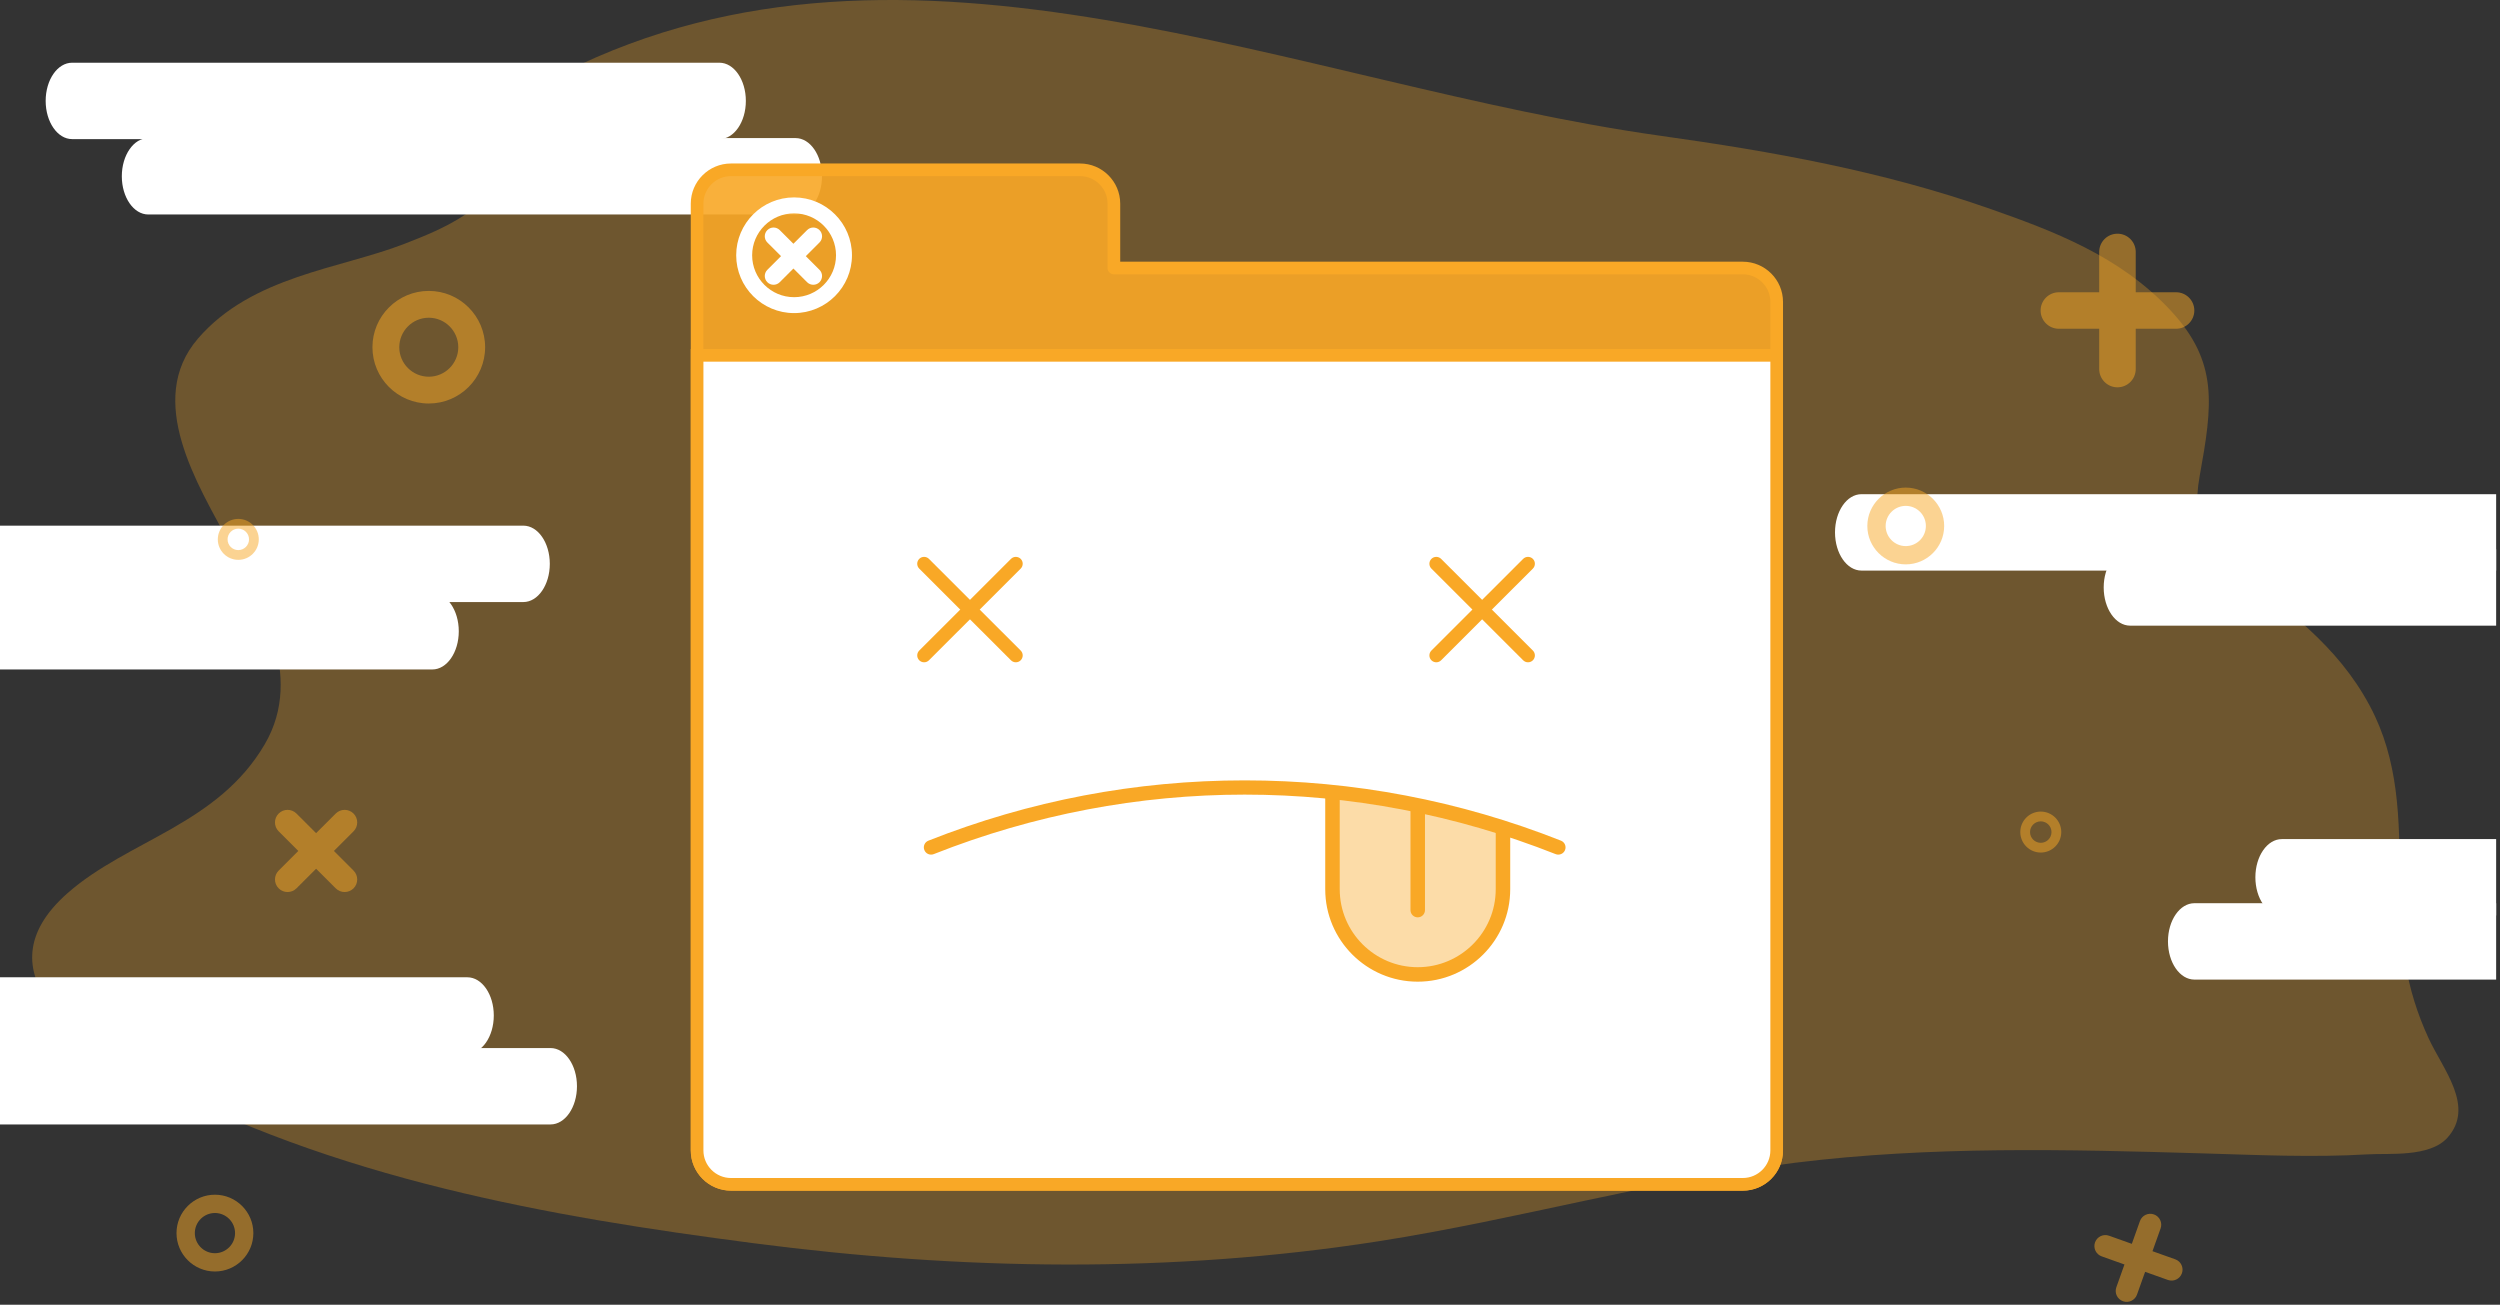 <svg width="297" height="155" viewBox="0 0 297 155" fill="none" xmlns="http://www.w3.org/2000/svg">
<rect x="0" y="0" width="297" height="155" fill="#333333" stroke="none"/>
<path opacity="0.3" d="M66.981 8.606C108.058 -11.99 153.985 10.067 197.307 16.137C210.467 17.98 223.706 20.329 236.569 24.86C243.787 27.402 251.874 30.39 257.933 36.954C263.559 43.05 262.854 48.069 261.323 56.54C260.187 62.832 262.566 64.888 266.213 67.973C271.615 72.539 277.618 76.522 281.538 83.868C284.959 90.274 285.096 97.123 285.073 104.853C285.051 111.832 285.787 117.422 288.499 123.306C290.239 127.081 294.054 131.453 290.766 135.149C288.66 137.516 283.795 136.987 281.345 137.134C274.789 137.526 268.207 137.211 261.649 137.02C245.509 136.546 229.361 136.142 213.259 138.135C196.658 140.189 180.288 144.884 163.73 147.468C139.078 151.314 114.191 150.904 89.514 147.692C65.31 144.541 39.766 140.112 16.843 127.798C9.91 124.075 -2.809 115.64 8.031 106.1C15.18 99.809 25.867 97.981 31.455 88.414C36.284 80.147 30.76 71.078 27.128 64.308C23.521 57.583 17.187 47.571 23.516 40.225C29.927 32.783 40.339 31.956 48.028 28.975C52.924 27.076 58 24.974 61.199 18.947C62.875 15.788 63.471 11.136 66.056 9.586C66.227 9.484 66.71 8.743 66.981 8.606Z" fill="#F9A826"/>
<path d="M62.174 62.447H0V71.524H62.174C63.909 71.524 65.317 69.493 65.317 66.985C65.317 64.478 63.911 62.447 62.174 62.447Z" fill="white"/>
<path d="M296.542 58.709H221.142C219.407 58.709 217.999 60.74 217.999 63.247C217.999 65.754 219.405 67.785 221.142 67.785H296.542V58.709Z" fill="white"/>
<path d="M296.542 107.3H260.698C258.964 107.3 257.555 109.331 257.555 111.838C257.555 114.345 258.961 116.376 260.698 116.376H296.542V107.3Z" fill="white"/>
<path d="M88.607 11.988C88.607 14.495 87.201 16.526 85.464 16.526H8.568C6.834 16.526 5.425 14.495 5.425 11.988C5.425 9.481 6.831 7.45 8.568 7.45H85.464C87.198 7.45 88.607 9.481 88.607 11.988Z" fill="white"/>
<path d="M51.36 70.457H0V79.533H51.36C53.094 79.533 54.503 77.502 54.503 74.995C54.503 72.488 53.097 70.457 51.36 70.457Z" fill="white"/>
<path d="M296.542 65.252H253.062C251.328 65.252 249.919 67.283 249.919 69.79C249.919 72.297 251.325 74.328 253.062 74.328H296.542V65.252Z" fill="white"/>
<path d="M296.542 99.685H271.082C269.348 99.685 267.939 101.716 267.939 104.223C267.939 106.73 269.345 108.761 271.082 108.761H296.542V99.685Z" fill="white"/>
<path d="M97.654 20.942C97.654 23.45 96.248 25.481 94.511 25.481H17.615C15.88 25.481 14.472 23.45 14.472 20.942C14.472 18.435 15.878 16.404 17.615 16.404H94.511C96.245 16.404 97.654 18.435 97.654 20.942Z" fill="white"/>
<path d="M65.401 124.508H0V133.584H65.401C67.136 133.584 68.544 131.553 68.544 129.046C68.544 126.539 67.138 124.508 65.401 124.508Z" fill="white"/>
<path d="M55.519 116.101H0V125.177H55.519C57.254 125.177 58.662 123.146 58.662 120.639C58.662 118.132 57.256 116.101 55.519 116.101Z" fill="white"/>
<path opacity="0.5" d="M258.516 34.72H253.725V29.932C253.725 28.736 252.755 27.764 251.555 27.764C250.355 27.764 249.385 28.733 249.385 29.932V34.72H244.594C243.397 34.72 242.424 35.69 242.424 36.888C242.424 38.087 243.395 39.057 244.594 39.057H249.385V43.844C249.385 45.041 250.355 46.013 251.555 46.013C252.755 46.013 253.725 45.043 253.725 43.844V39.057H258.516C259.713 39.057 260.686 38.087 260.686 36.888C260.686 35.69 259.715 34.72 258.516 34.72Z" fill="#F9A826"/>
<path opacity="0.5" d="M39.886 96.648L37.553 98.98L35.22 96.648C34.636 96.065 33.689 96.065 33.106 96.648C32.522 97.231 32.522 98.178 33.106 98.761L35.439 101.092L33.106 103.424C32.522 104.006 32.522 104.953 33.106 105.536C33.689 106.119 34.636 106.119 35.22 105.536L37.553 103.205L39.886 105.536C40.469 106.119 41.416 106.119 42 105.536C42.583 104.953 42.583 104.006 42 103.424L39.667 101.092L42 98.761C42.583 98.178 42.583 97.231 42 96.648C41.416 96.065 40.471 96.065 39.886 96.648Z" fill="#F9A826"/>
<path opacity="0.5" d="M258.421 149.607L255.714 148.642L256.679 145.936C256.921 145.259 256.567 144.516 255.89 144.274C255.212 144.033 254.468 144.386 254.226 145.063L253.261 147.769L250.554 146.804C249.876 146.562 249.132 146.916 248.89 147.593C248.648 148.27 249.003 149.014 249.68 149.255L252.387 150.22L251.422 152.926C251.18 153.603 251.534 154.346 252.212 154.588C252.889 154.829 253.633 154.476 253.875 153.799L254.84 151.093L257.548 152.058C258.225 152.299 258.969 151.946 259.211 151.269C259.453 150.592 259.099 149.848 258.421 149.607Z" fill="#F9A826"/>
<path opacity="0.5" d="M50.94 47.937C47.249 47.937 44.246 44.937 44.246 41.248C44.246 37.56 47.249 34.56 50.94 34.56C54.63 34.56 57.633 37.56 57.633 41.248C57.633 44.937 54.63 47.937 50.94 47.937ZM50.94 37.746C49.006 37.746 47.435 39.319 47.435 41.251C47.435 43.183 49.006 44.753 50.94 44.753C52.873 44.753 54.444 43.183 54.444 41.251C54.444 39.319 52.873 37.746 50.94 37.746Z" fill="#F9A826"/>
<path opacity="0.5" d="M226.404 67.047C223.887 67.047 221.839 65.001 221.839 62.486C221.839 59.971 223.887 57.925 226.404 57.925C228.92 57.925 230.968 59.971 230.968 62.486C230.968 65.001 228.92 67.047 226.404 67.047ZM226.404 60.098C225.087 60.098 224.015 61.17 224.015 62.486C224.015 63.802 225.087 64.876 226.404 64.876C227.72 64.876 228.795 63.804 228.795 62.486C228.795 61.167 227.723 60.098 226.404 60.098Z" fill="#F9A826"/>
<path opacity="0.5" d="M25.534 151.053C23.017 151.053 20.969 149.006 20.969 146.492C20.969 143.977 23.017 141.931 25.534 141.931C28.05 141.931 30.098 143.977 30.098 146.492C30.098 149.006 28.05 151.053 25.534 151.053ZM25.534 144.104C24.217 144.104 23.144 145.176 23.144 146.494C23.144 147.813 24.217 148.882 25.534 148.882C26.85 148.882 27.925 147.81 27.925 146.494C27.925 145.178 26.853 144.104 25.534 144.104Z" fill="#F9A826"/>
<path opacity="0.5" d="M242.444 101.283C241.102 101.283 240.01 100.191 240.01 98.849C240.01 97.508 241.102 96.416 242.444 96.416C243.787 96.416 244.879 97.508 244.879 98.849C244.879 100.191 243.787 101.283 242.444 101.283ZM242.444 97.577C241.742 97.577 241.168 98.149 241.168 98.852C241.168 99.554 241.742 100.127 242.444 100.127C243.147 100.127 243.718 99.554 243.718 98.852C243.718 98.149 243.145 97.577 242.444 97.577Z" fill="#F9A826"/>
<path opacity="0.5" d="M28.31 66.51C26.967 66.51 25.875 65.418 25.875 64.077C25.875 62.736 26.967 61.644 28.31 61.644C29.652 61.644 30.744 62.736 30.744 64.077C30.744 65.418 29.652 66.51 28.31 66.51ZM28.31 62.804C27.607 62.804 27.036 63.377 27.036 64.079C27.036 64.782 27.609 65.352 28.31 65.352C29.01 65.352 29.586 64.779 29.586 64.079C29.586 63.379 29.013 62.804 28.31 62.804Z" fill="#F9A826"/>
<path opacity="0.9" d="M207.044 31.839H132.331V24.198C132.331 21.976 130.527 20.174 128.304 20.174H86.841C84.618 20.174 82.815 21.976 82.815 24.198V136.675C82.815 138.897 84.618 140.699 86.841 140.699H207.044C209.267 140.699 211.071 138.897 211.071 136.675V35.863C211.071 33.641 209.267 31.839 207.044 31.839Z" fill="#F9A826"/>
<path d="M207.043 141.449H86.841C84.208 141.449 82.063 139.306 82.063 136.674V24.198C82.063 21.566 84.205 19.423 86.841 19.423H128.304C130.937 19.423 133.082 21.563 133.082 24.198V31.09H207.043C209.677 31.09 211.822 33.231 211.822 35.865V136.677C211.822 139.309 209.68 141.452 207.043 141.452V141.449ZM83.566 35.868V136.674C83.566 138.479 85.036 139.948 86.841 139.948H207.043C208.849 139.948 210.319 138.479 210.319 136.674V35.862C210.319 34.058 208.849 32.589 207.043 32.589H132.33C131.915 32.589 131.579 32.253 131.579 31.838V24.198C131.579 22.393 130.11 20.924 128.304 20.924H86.841C85.036 20.924 83.566 22.393 83.566 24.198V35.868Z" fill="#F9A826"/>
<path d="M82.815 42.218V136.674C82.815 138.896 84.618 140.698 86.841 140.698H207.044C209.267 140.698 211.071 138.896 211.071 136.674V42.218H82.815Z" fill="white"/>
<path d="M207.043 141.449H86.841C84.208 141.449 82.063 139.305 82.063 136.674V41.467H211.821V136.674C211.821 139.305 209.679 141.449 207.043 141.449ZM83.566 42.968V136.674C83.566 138.478 85.036 139.947 86.841 139.947H207.043C208.849 139.947 210.319 138.478 210.319 136.674V42.968H83.566Z" fill="#F9A826"/>
<path opacity="0.4" d="M158.531 94.003L179.343 98.592L178.349 108.254L175.93 112.682L170.693 115.421H165.729C165.538 115.421 161.317 113.006 161.317 113.006L159.091 108.577L158.531 103.667V94.005V94.003Z" fill="#F9A826"/>
<path d="M121.259 78.441C120.94 78.76 120.423 78.76 120.102 78.441L109.204 67.55C108.886 67.232 108.886 66.716 109.204 66.395C109.522 66.077 110.039 66.077 110.36 66.395L121.259 77.286C121.577 77.604 121.577 78.121 121.259 78.441Z" fill="#F9A826"/>
<path d="M109.205 78.441C108.887 78.123 108.887 77.607 109.205 77.286L120.104 66.395C120.422 66.077 120.939 66.077 121.26 66.395C121.578 66.713 121.578 67.23 121.26 67.55L110.362 78.441C110.043 78.76 109.526 78.76 109.205 78.441Z" fill="#F9A826"/>
<path d="M182.106 78.441C181.788 78.76 181.271 78.76 180.95 78.441L170.051 67.55C169.733 67.232 169.733 66.716 170.051 66.395C170.37 66.077 170.887 66.077 171.207 66.395L182.106 77.286C182.424 77.604 182.424 78.121 182.106 78.441Z" fill="#F9A826"/>
<path d="M170.051 78.441C169.733 78.123 169.733 77.607 170.051 77.286L180.95 66.395C181.268 66.077 181.785 66.077 182.106 66.395C182.424 66.713 182.424 67.23 182.106 67.55L171.207 78.441C170.889 78.76 170.372 78.76 170.051 78.441Z" fill="#F9A826"/>
<path d="M185.124 101.53C185.017 101.53 184.91 101.509 184.808 101.469C160.986 92.044 134.75 92.044 110.928 101.469C110.485 101.644 109.986 101.428 109.813 100.985C109.637 100.542 109.853 100.043 110.297 99.87C122.308 95.118 134.951 92.708 147.869 92.708C160.788 92.708 173.431 95.118 185.442 99.87C185.886 100.046 186.102 100.545 185.926 100.985C185.791 101.324 185.468 101.527 185.127 101.527L185.124 101.53Z" fill="#F9A826"/>
<path d="M168.426 116.623C162.367 116.623 157.438 111.698 157.438 105.643V94.357C157.438 93.881 157.823 93.497 158.299 93.497C158.776 93.497 159.16 93.881 159.16 94.357V105.643C159.16 110.749 163.317 114.903 168.426 114.903C173.535 114.903 177.692 110.749 177.692 105.643V98.567C177.692 98.094 178.077 97.707 178.553 97.707C179.029 97.707 179.414 98.091 179.414 98.567V105.643C179.414 111.698 174.485 116.623 168.426 116.623Z" fill="#F9A826"/>
<path d="M168.426 108.982C167.95 108.982 167.565 108.598 167.565 108.122V95.894C167.565 95.418 167.95 95.034 168.426 95.034C168.902 95.034 169.287 95.418 169.287 95.894V108.122C169.287 108.595 168.902 108.982 168.426 108.982Z" fill="#F9A826"/>
<path d="M94.337 37.196C90.545 37.196 87.46 34.114 87.46 30.324C87.46 26.534 90.545 23.452 94.337 23.452C98.13 23.452 101.214 26.534 101.214 30.324C101.214 34.114 98.13 37.196 94.337 37.196ZM94.337 25.348C91.591 25.348 89.355 27.581 89.355 30.327C89.355 33.073 91.589 35.305 94.337 35.305C97.085 35.305 99.319 33.073 99.319 30.327C99.319 27.581 97.085 25.348 94.337 25.348Z" fill="white"/>
<path d="M95.883 27.336L94.258 28.96L92.633 27.336C92.226 26.928 91.566 26.928 91.161 27.336C90.754 27.743 90.754 28.402 91.161 28.807L92.786 30.431L91.161 32.055C90.754 32.462 90.754 33.121 91.161 33.526C91.569 33.933 92.228 33.933 92.633 33.526L94.258 31.902L95.883 33.526C96.291 33.933 96.95 33.933 97.355 33.526C97.76 33.118 97.763 32.459 97.355 32.055L95.73 30.431L97.355 28.807C97.763 28.4 97.763 27.74 97.355 27.336C96.948 26.928 96.291 26.928 95.883 27.336Z" fill="white"/>
</svg>

